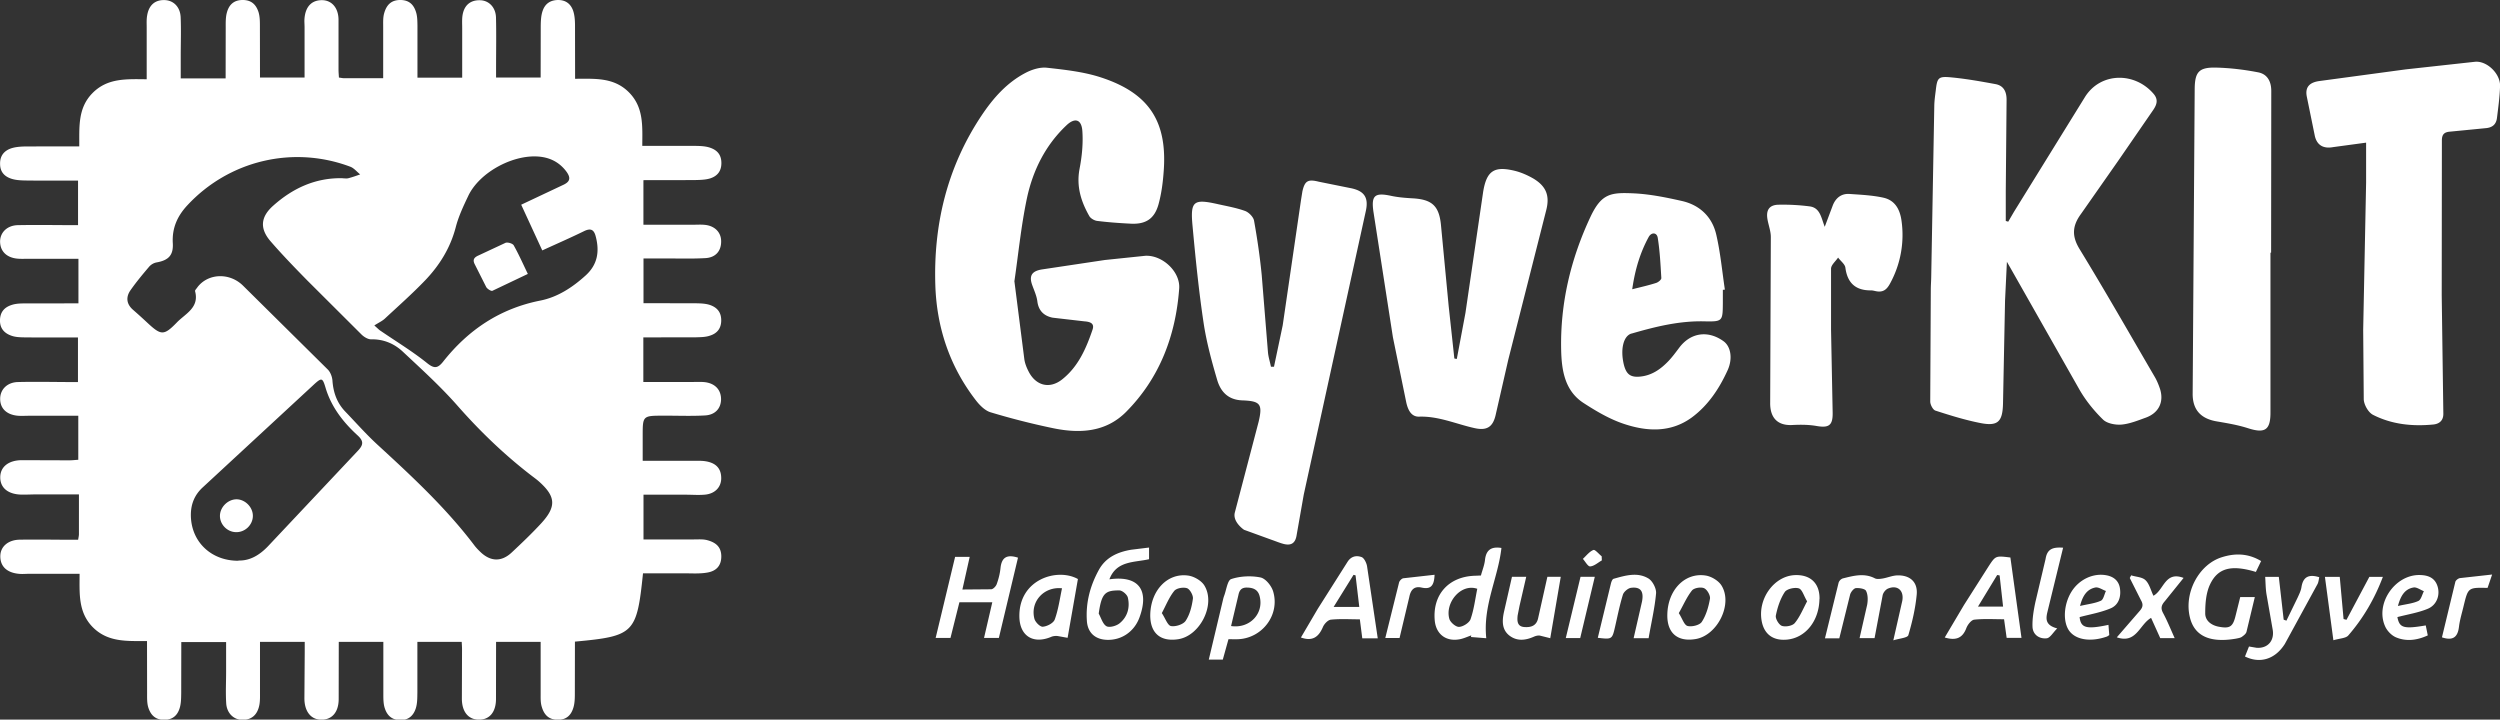 <svg xmlns="http://www.w3.org/2000/svg" width="308.472" height="88.793"  fill="#fff" xmlns:v="https://vecta.io/nano"><rect width="100%" height="100%" fill="#333333" stroke="none"/><path d="M79.32 56.86h6.16c.56 0 1.12-.03 1.67.07 1.26.23 1.85.94 1.84 2.1-.01 1.07-.75 1.87-1.96 2-.8.08-1.6.01-2.4.01H79.4v5.52h6.23c.56 0 1.14-.05 1.67.1.97.27 1.7.78 1.7 2 0 1.2-.68 1.8-1.68 1.98-.97.18-1.98.1-2.98.1h-5c-.77 7.43-1.08 7.75-8.4 8.43l-.01 6.14c0 .63.01 1.3-.15 1.9-.27 1-.87 1.65-2.05 1.6-1.13-.04-1.64-.73-1.9-1.66-.14-.5-.12-1.02-.12-1.54V79.2h-5.5l-.01 7.07c-.01 1.6-.8 2.52-2.07 2.53-1.33.01-2.14-.96-2.14-2.6l.02-6.1c0-.27-.02-.55-.04-.9H51.5v6.25c-.01.63 0 1.3-.18 1.9-.27.88-.84 1.5-1.9 1.5s-1.65-.56-1.94-1.46c-.17-.5-.18-1.1-.18-1.65V79.2h-5.5l-.01 7.1c-.02 1.63-.87 2.55-2.23 2.5-1.22-.04-2-1.05-2-2.63l.04-5.74V79.2h-5.52v6.2c0 .52.02 1.04-.07 1.55-.24 1.3-1.02 1.92-2.2 1.87-1.02-.05-1.84-.86-1.9-2.07-.08-1.27-.01-2.55-.01-3.83v-3.7h-5.53l-.01 6.3c-.01.63-.01 1.3-.2 1.88-.28.9-.9 1.44-1.96 1.42-1.07-.02-1.62-.64-1.9-1.52-.17-.55-.15-1.18-.15-1.77l-.01-6.43c-2.43-.01-4.8.18-6.68-1.7-1.84-1.86-1.64-4.2-1.64-6.6h-6.2c-.44 0-.88.05-1.32 0-1.5-.15-2.3-.96-2.26-2.24.04-1.14.98-1.95 2.4-1.97 2-.03 4 0 6 .01h1.2c.05-.3.1-.5.1-.68V61H4.7c-.68 0-1.36.04-2.04.03C1 61 .03 60.2.03 58.9c0-1.28 1-2.1 2.64-2.12l5.87.02c.35 0 .7-.04 1.12-.07V51.3h-6.1c-.48 0-.96.04-1.44-.01-1.36-.15-2.12-.94-2.1-2.12.02-1.13.88-2 2.2-2.03 2-.05 4-.01 6 0h1.4v-5.5c-2.2 0-4.37.01-6.55-.01-.55-.01-1.13-.02-1.64-.2-.88-.3-1.46-.9-1.43-1.95.03-1.07.64-1.62 1.53-1.88.6-.18 1.26-.16 1.9-.16l6.25-.01v-5.5H3.55c-.48 0-.96.03-1.44-.02-1.34-.14-2.1-.95-2.1-2.13.02-1.13.9-1.98 2.22-2 2.12-.04 4.24-.01 6.35 0h1.05v-5.5c-2.16 0-4.3.02-6.45-.01-.63-.01-1.3-.04-1.87-.25-.78-.28-1.3-.83-1.3-1.8-.02-1 .5-1.6 1.32-1.9.58-.2 1.25-.24 1.88-.25l6.57-.01c.02-2.38-.2-4.72 1.64-6.58 1.85-1.87 4.18-1.72 6.68-1.7v-6.4c0-.48-.03-.96.05-1.43.2-1.3.96-1.97 2.14-1.94 1.1.02 1.94.83 2 2.1.07 1.6.01 3.2.01 4.8v2.76h5.54l.01-6.24c0-.63-.02-1.3.15-1.9.25-.9.8-1.5 1.87-1.53C31-.03 31.6.56 31.9 1.5c.17.55.17 1.18.17 1.77l.01 6.3h5.5v-6.2c0-.36-.04-.72-.01-1.07.12-1.5.9-2.3 2.2-2.28 1.17.03 1.97.94 2 2.36V8.6c0 .3.03.62.05.97.25.03.44.08.63.08h4.83V3.3c0-.55-.03-1.13.12-1.66.28-1 .85-1.66 2.04-1.64 1.13.02 1.67.67 1.93 1.62.13.5.13 1.02.14 1.54v6.42h5.52v-6.1c0-.48-.03-.96.02-1.43C57.2.7 58-.01 59.25.03c1.08.03 1.92.88 1.95 2.14.05 2.03.01 4.07.01 6.1v1.3h5.5l.01-6.4c.01-.63.04-1.3.25-1.87.3-.84.93-1.3 1.94-1.3.96.02 1.52.53 1.8 1.3.2.58.24 1.25.24 1.87l.01 6.55c2.43 0 4.77-.2 6.63 1.66s1.67 4.2 1.66 6.62h6.53c.63.01 1.3.03 1.88.24.84.3 1.35.86 1.35 1.88s-.52 1.6-1.35 1.88c-.62.2-1.33.2-2 .22l-6.27.01v5.5h6.07c.52 0 1.04-.04 1.56.02 1.2.14 1.95.93 1.96 2 .02 1.2-.66 2.03-1.95 2.1-1.8.1-3.6.03-5.4.04H79.4v5.52l6.35.01c.63.01 1.3.02 1.88.22.83.3 1.36.86 1.36 1.88 0 1-.5 1.6-1.35 1.88-.55.2-1.17.2-1.76.22l-6.5.01v5.5h6.2c.48 0 .96-.03 1.44.03 1.25.17 1.96.97 1.95 2.13-.02 1.1-.72 1.9-1.97 1.97-1.7.1-3.43.02-5.15.03-2.55 0-2.55.01-2.55 2.5v3.04zM42.27 22c.24 0 .5.05.72-.01.5-.13.97-.3 1.45-.47-.4-.32-.76-.78-1.22-.95-7.08-2.66-14.97-.76-20.1 4.76-1.23 1.32-1.9 2.8-1.8 4.65.1 1.5-.52 2.14-2 2.4a1.65 1.65 0 0 0-.91.52c-.8.94-1.6 1.9-2.3 2.9-.6.85-.52 1.72.32 2.44a68.92 68.92 0 0 1 1.77 1.6c1.67 1.55 2.02 1.6 3.62-.05 1.04-1.08 2.8-1.82 2.25-3.86-.03-.13.2-.33.3-.5 1.3-1.7 3.93-1.83 5.6-.2L40.45 45.6c.32.32.53.88.57 1.35.1 1.45.54 2.73 1.55 3.8 1.3 1.35 2.55 2.77 3.92 4.04 4.3 3.95 8.57 7.9 12.1 12.58.2.25.42.48.65.7 1.25 1.23 2.62 1.3 3.9.1 1.25-1.17 2.5-2.36 3.66-3.62 1.88-2.06 1.77-3.3-.3-5.14-.27-.24-.56-.45-.85-.67-3.34-2.56-6.35-5.45-9.13-8.6-2.1-2.4-4.47-4.55-6.8-6.73-1.06-1-2.38-1.57-3.92-1.54-.4.01-.9-.3-1.2-.6l-6.7-6.68c-1.54-1.57-3.07-3.15-4.5-4.8-1.38-1.58-1.25-3.02.3-4.4 2.43-2.17 5.23-3.47 8.57-3.4zm3.92 18.16c.48.42.6.56.77.66 1.9 1.3 3.88 2.5 5.66 3.92.9.74 1.35.78 2.06-.12 3.1-3.92 7-6.54 11.98-7.53 2.13-.42 3.97-1.62 5.6-3.1 1.48-1.34 1.73-2.96 1.25-4.8-.22-.87-.62-1.07-1.46-.66-1.67.82-3.38 1.56-5.14 2.37l-2.6-5.64 5.13-2.42c1-.44.98-.96.4-1.73-.77-1-1.78-1.57-3.02-1.75-3.28-.47-7.66 1.84-9.06 4.85-.6 1.26-1.2 2.54-1.54 3.88-.66 2.5-1.97 4.62-3.72 6.46-1.6 1.67-3.33 3.2-5.03 4.78-.33.3-.78.5-1.27.82zm-16.76 29c1.43.05 2.63-.7 3.65-1.77l11.07-11.76c.7-.74.75-1.2-.04-1.92-1.78-1.63-3.25-3.52-3.95-5.9-.36-1.2-.47-1.24-1.43-.36L25 60.15c-.97.9-1.43 2-1.45 3.3-.04 3.3 2.43 5.76 5.87 5.74zm95.73-34.5l1.23 9.65c.07.5.26 1 .5 1.47.88 1.8 2.6 2.27 4.16 1.04 1.98-1.56 2.96-3.8 3.75-6.12.3-.83-.33-1-1-1.05l-3.9-.45c-1.05-.2-1.75-.83-1.9-2-.08-.66-.37-1.3-.6-1.93-.45-1.17-.16-1.8 1.13-2.02l7.8-1.17 5-.52c2.1-.1 4.32 1.96 4.17 4.04-.43 5.8-2.4 11.05-6.57 15.24-2.5 2.5-5.7 2.67-8.96 2-2.6-.54-5.2-1.2-7.75-1.97-.72-.22-1.4-.93-1.88-1.57-3.18-4.15-4.76-8.92-4.93-14.1-.24-7.5 1.46-14.55 5.66-20.88 1.45-2.18 3.16-4.14 5.53-5.36.78-.4 1.77-.7 2.6-.6 2.24.25 4.54.5 6.67 1.2 6 1.97 8.23 5.52 7.7 11.8-.1 1.3-.28 2.62-.63 3.88-.5 1.76-1.57 2.45-3.4 2.36-1.4-.07-2.78-.17-4.15-.34-.35-.04-.8-.3-.97-.58-1.03-1.8-1.62-3.67-1.22-5.82.3-1.54.46-3.14.35-4.7-.1-1.45-.93-1.7-2-.66-2.57 2.44-4.1 5.54-4.83 8.92-.73 3.45-1.07 6.98-1.55 10.25zm122.64-7.32l.7-1.2 8.8-14.23c1.93-3 6.1-3.05 8.43-.33.6.7.4 1.32-.02 1.95l-4.34 6.3-4.6 6.57c-1.07 1.46-1.16 2.72-.17 4.34 3.18 5.2 6.2 10.5 9.27 15.76.26.44.46.93.63 1.42.55 1.63-.1 3.03-1.75 3.62-.97.35-1.97.76-2.98.85-.75.06-1.76-.13-2.26-.6-1.1-1.07-2.1-2.3-2.88-3.63L248.03 33c-.08-.14-.16-.27-.4-.7l-.23 4.8-.25 12.67c-.05 2.28-.63 2.86-2.83 2.42-1.87-.37-3.7-.94-5.52-1.53-.3-.1-.63-.73-.63-1.12l.07-13.75c0-.52.04-1.03.05-1.55l.38-21.16c.01-.64.1-1.27.18-1.9.18-1.57.3-1.78 1.83-1.64 1.86.17 3.7.5 5.55.84 1.05.2 1.37 1 1.36 1.96l-.1 11.24v3.68c.1.04.22.07.34.1zm44.16-9.74l-4.06.55c-1.2.23-2-.22-2.27-1.35l-1-4.9c-.23-1.2.4-1.74 1.55-1.9l10.67-1.44 8.56-.94c1.48-.12 3.12 1.5 3.07 3-.04 1.3-.22 2.62-.38 3.92-.1.82-.57 1.22-1.45 1.28l-4.3.42c-.76.05-1.05.34-1.05 1.1l-.02 19.13.2 14.58c.01.87-.53 1.26-1.24 1.33-2.58.25-5.13-.01-7.45-1.2-.57-.3-1.1-1.23-1.13-1.9l-.07-8.58.36-18.16v-4.93zM157.2 45.23l1.07-5.08 2.26-15.47.17-1.06c.3-1.33.7-1.53 2.02-1.2l3.86.78c1.72.32 2.32 1.13 1.95 2.82l-7.66 35-.87 4.94c-.14 1.02-.63 1.4-1.6 1.16-.5-.13-.97-.33-1.46-.5l-3.44-1.25s-1.46-.97-1.13-2.16l2.93-11.17c.52-2.2.2-2.56-2.04-2.64-1.75-.07-2.66-1.1-3.08-2.54-.67-2.28-1.3-4.6-1.66-6.95-.6-3.98-1-7.98-1.37-11.98-.3-3.14.1-3.42 3.13-2.74 1.12.25 2.27.45 3.35.84.46.17 1 .72 1.1 1.17.4 2.23.73 4.48.95 6.73l.77 9.52c.05.6.25 1.2.37 1.8h.4zm55.38-9.47v1.67c-.02 2.2-.03 2.27-2.3 2.22-3.08-.07-6 .65-8.93 1.5-.04.01-.08.01-.12.03-.93.35-1.3 1.93-.88 3.75.3 1.25.82 1.65 2 1.54 1.44-.13 2.54-.9 3.5-1.9.5-.52.92-1.1 1.35-1.67 1.4-1.86 3.54-2.18 5.46-.8.88.63 1.17 2.1.52 3.56-1.03 2.27-2.4 4.35-4.43 5.85-2.6 1.9-5.53 1.74-8.36.8-1.75-.58-3.4-1.55-4.96-2.56-2.35-1.5-2.74-4.04-2.8-6.54-.13-5.75 1.17-11.23 3.6-16.42 1.38-2.95 2.54-3.06 5.4-2.93 1.98.1 3.95.5 5.9.94 2.2.5 3.72 1.95 4.23 4.12.52 2.23.73 4.54 1.07 6.82-.07 0-.15.01-.22.02zm-11.18-.07c1.2-.3 2.08-.5 2.95-.78.26-.08.65-.4.64-.6-.1-1.66-.18-3.32-.44-4.95-.1-.7-.78-.73-1.12-.12-1.05 1.93-1.68 4-2.03 6.44zm-21.65 8.62l1.07-5.7L183 23.7c.43-2.68 1.4-3.25 4-2.6.76.2 1.5.53 2.2.93 1.56.94 2.04 2.08 1.6 3.85l-4.7 18.52-1.57 6.87c-.35 1.44-1.1 1.88-2.56 1.56-2.28-.5-4.45-1.5-6.87-1.42-1.04.03-1.42-.97-1.6-1.84l-1.63-7.95-2.4-15.47c-.3-2.05.16-2.42 2.2-1.98.85.18 1.73.25 2.6.3 2.36.13 3.27.87 3.52 3.2l.96 10.1.7 6.46c.1.03.2.05.33.06zm100.4-13.12v19.73c0 2.16-.7 2.58-2.76 1.92-1.24-.4-2.55-.62-3.84-.84-2-.33-3.02-1.44-3-3.45L270.8 11c.02-2.1.5-2.7 2.6-2.66 1.74.04 3.5.25 5.2.58 1.12.2 1.65 1.07 1.65 2.3l-.02 19.95c-.03.01-.05.01-.07.01zm-55-3.2l1-2.66c.36-.9 1.04-1.45 2.02-1.4 1.42.1 2.87.16 4.25.47 1.38.32 2 1.4 2.2 2.8a12.44 12.44 0 0 1-1.38 7.73c-.42.8-.88 1.18-1.77 1-.2-.04-.4-.1-.6-.1-1.9.02-2.92-.9-3.17-2.8-.06-.45-.6-.83-.9-1.25-.3.46-.86.9-.87 1.37v7.53l.2 10.28c.02 1.56-.5 1.86-2 1.6-.97-.17-1.98-.17-2.97-.12-1.84.1-2.76-.9-2.74-2.74l.08-20.46c0-.74-.3-1.48-.42-2.22-.18-1.1.23-1.73 1.35-1.76a25.67 25.67 0 0 1 3.82.2c1.34.15 1.46 1.4 1.9 2.52zm8.47 51l1.1-4.85c.24-1.28-.6-2-1.75-1.52-.3.12-.6.5-.67.82l-1 5.3h-1.85l.94-4.13c.1-.56.1-1.22-.14-1.7-.13-.27-.84-.38-1.26-.34-.26.03-.6.46-.7.77l-1.34 5.42h-1.77l1.68-6.85a.85.85 0 0 1 .52-.54c1.3-.32 2.63-.7 3.96-.01.26.13.65.07.97.02.58-.1 1.16-.35 1.74-.38 1.6-.07 2.6.8 2.45 2.37-.16 1.7-.55 3.37-1.03 5-.1.34-1.1.4-1.85.64zm-114.87-6.25l3.55-.03c.25-.01.58-.36.68-.63.23-.63.4-1.3.47-1.97.13-1.28.73-1.76 2.16-1.3l-2.36 9.9h-1.83l1.02-4.4h-4.06l-1.1 4.4h-1.83l2.4-10h1.8l-.9 4.02zm18.14-1.26c3.58-.5 4.97 1.3 3.7 4.73-.64 1.72-2.18 2.78-3.95 2.74-1.48-.03-2.43-.86-2.53-2.32-.16-2.25.4-4.35 1.47-6.3.85-1.56 2.33-2.22 4-2.5l2.2-.27v1.44c-1.83.42-4.03.16-4.9 2.5zm-1.32 4.23c.3.54.5 1.3.96 1.56.36.2 1.2-.03 1.6-.35 1-.8 1.32-1.98 1.03-3.2-.1-.37-.67-.86-1.04-.87-1.76-.01-2.2.35-2.55 2.86zm143.42-6.47l-.64 1.33c-2.97-.9-4.67-.53-5.65 1.53-.5 1.05-.6 2.36-.6 3.55-.02.9.7 1.48 1.62 1.67 1.43.28 1.8.03 2.14-1.4l.56-2.25h1.8l-1.03 4.3c-.07.25-.37.47-.6.63-.2.12-.45.15-.68.2-3.23.56-5.14-.32-5.7-2.62-.75-3.03 1.1-6.55 3.96-7.43 1.6-.5 3.22-.5 4.86.5zm-30.93-.45l1.37 9.92h-1.83l-.32-2.3c-1.23 0-2.47-.08-3.68.05-.36.04-.8.6-.97 1.03-.47 1.26-1.3 1.58-2.67 1.17l2.37-4 3.08-4.84c.83-1.26.85-1.25 2.65-1.03zm-.9 6.07l-.43-3.86-.3-.05-2.37 3.9h3.1zm-77.17 3.9h-1.9l-.3-2.34c-1.2 0-2.4-.08-3.57.04-.38.04-.84.54-1 .94-.52 1.2-1.28 1.77-2.7 1.26l2.08-3.54 3.65-5.76c.45-.73 1.1-.85 1.73-.63.33.1.63.72.7 1.14l1.32 8.9zm-5.43-3.87h3.16l-.46-3.9-.25-.06-2.45 3.95zm18.82 3.86l-1.88-.15.04-.2c-.52.18-1.03.43-1.57.5-1.63.25-2.8-.72-2.94-2.36-.28-3.2 1.75-5.42 5-5.5l.7-.03c.17-.64.43-1.27.5-1.9.13-1.25.77-1.7 2.03-1.5-.4 3.67-2.3 7.1-1.87 11.13zm-1.1-6.1c-2.04-.7-4 1.74-3.45 3.7.12.44.8 1.02 1.2 1 .5-.02 1.26-.5 1.42-.95.42-1.2.57-2.47.83-3.76zm-30.7 6.22l-.7 2.52h-1.73l1.8-7.58c.02-.08.05-.15.07-.23.3-.74.42-1.97.9-2.13 1.12-.37 2.45-.43 3.6-.2.63.12 1.36 1.02 1.57 1.72.86 2.86-1.3 5.74-4.27 5.9-.4.02-.8 0-1.26 0zm.34-1.62c2.3.33 4.07-1.57 3.5-3.7-.2-.78-.76-1.03-1.52-1.05-.7-.02-.97.3-1.1.95l-.9 3.8zM133 71.46l-1.27 7.24-1.22-.22c-.26-.03-.57 0-.8.1-2.2.93-3.88-.08-3.93-2.46-.1-4.64 4.68-6.1 7.23-4.67zm-1.95 1.13c-2.24-.25-3.95 1.65-3.42 3.74.1.42.7 1.03 1.04 1 .53-.04 1.3-.44 1.47-.88.44-1.2.62-2.52.9-3.86zM277 81.02l.5-1.25.94.16c1.42.1 2.25-.94 1.97-2.32l-.76-4.35c-.1-.66-.1-1.33-.15-2.08h1.68l.6 5.28.34.12 1.4-2.88c.18-.4.38-.8.45-1.23.2-1.3.9-1.65 2.2-1.25-.06.26-.08.57-.2.82l-4.05 7.42c-1.26 1.98-3.15 2.4-4.88 1.56zm-52.5-7.12c-.04 2.7-1.7 4.8-4 5.02-1.73.17-2.86-.68-3.14-2.36-.47-2.76 1.62-5.56 4.2-5.6 1.88-.04 2.98 1.06 2.95 2.94zm-1.52.3c-.4-.65-.6-1.46-1.02-1.6-.5-.16-1.48.06-1.74.45-.56.85-.9 1.9-1.1 2.9-.08.38.38 1.16.76 1.28.46.15 1.3-.01 1.58-.36.62-.75 1-1.7 1.52-2.68zm-81.05 1.62c.07-2.97 2.12-5.16 4.68-4.8.72.1 1.63.62 2 1.23 1.42 2.33-.53 6.2-3.22 6.62-2.23.35-3.5-.78-3.46-3.04zm1.44-.15c.43.65.7 1.5 1.12 1.58.56.1 1.5-.2 1.8-.64.52-.78.77-1.78.9-2.73.06-.4-.36-1.17-.72-1.3-.46-.16-1.3-.01-1.58.33-.62.76-1 1.73-1.54 2.75zm62.36.16c.05-3 2.13-5.2 4.7-4.82.72.1 1.63.64 2 1.26 1.4 2.3-.53 6.13-3.2 6.58-2.24.38-3.55-.74-3.5-3.02zm1.42-.17c.43.67.66 1.47 1.08 1.58.53.13 1.5-.1 1.76-.52.53-.82.83-1.85 1-2.84.07-.4-.34-1.13-.72-1.3-.4-.18-1.24-.04-1.5.28-.64.8-1.06 1.8-1.63 2.8zm88.66.48c.26 1.33.75 1.5 3.5 1.03l.25 1.23c-1.3.6-2.62.78-3.9.25-.56-.23-1.12-.8-1.37-1.38-1.23-2.75 1.16-6.3 4.18-6.32 1.03 0 1.92.27 2.28 1.35.37 1.1-.07 2.36-1.2 2.82-1.16.48-2.43.68-3.74 1.02zm.07-1.37c1.02-.23 1.83-.3 2.52-.62.34-.16.46-.78.68-1.2-.43-.17-.9-.53-1.28-.46-1.03.18-1.57.95-1.92 2.28zM191.3 78.75l-1.28-.32c-.23-.04-.5.02-.73.12-1.05.47-2.1.6-3.05-.13-.93-.73-.9-1.8-.68-2.85l1-4.4h1.76l-.83 3.6-.23 1.17c-.07.66-.07 1.37.83 1.43.8.06 1.5-.14 1.7-1.1l1.14-5.1h1.65l-1.3 7.6zm65.3-2.62c.14 1.34.8 1.56 3.56.97l.1 1.26c-.14.1-.23.17-.34.2-1.94.67-3.73.4-4.56-.67-.85-1.1-.75-3.28.23-4.87.96-1.55 2.75-2.37 4.4-2.02.93.2 1.5.77 1.6 1.7.13 1.04-.24 2-1.2 2.38-1.2.5-2.5.72-3.78 1.06zm.05-1.36c1.02-.24 1.86-.32 2.58-.65.32-.15.42-.8.62-1.2-.44-.15-.9-.5-1.3-.43-1 .2-1.57.96-1.9 2.3zm-53.22 3.98h-1.86l1.03-4.5c.26-1.3-.18-1.87-1.35-1.72-.37.05-.88.48-1 .84-.4 1.3-.66 2.62-.96 3.93-.37 1.6-.37 1.6-2.14 1.4l1.62-6.7c.05-.2.17-.53.32-.58 1.42-.4 2.92-.86 4.28-.06.53.3 1.02 1.25.97 1.85-.16 1.83-.6 3.65-.92 5.54zm64.9-.01h-1.78l-1.13-2.5c-1.43.8-1.8 3.23-4.23 2.4l2.8-3.23c.4-.45.5-.8.18-1.35l-1.38-2.74.17-.33c.6.2 1.36.2 1.77.6.48.46.65 1.24.98 1.92 1.3-.7 1.42-3.08 3.72-2.2l-2.32 2.88c-.44.5-.52.88-.2 1.47.5.93.9 1.92 1.42 3.08zm19.58.24l-1.04-7.8h1.83l.47 5.2.36.1 2.82-5.3h1.67c-1.02 2.7-2.42 5.1-4.26 7.22-.3.36-1.03.36-1.85.6zm-33.34-11.42l-1.9 7.78c-.2.84-.46 1.78 1.17 2.2-.53.52-.88 1.18-1.3 1.22-.9.1-1.7-.43-1.75-1.4-.04-1 .14-2.05.35-3.05l1.26-5.33c.2-1.28.92-1.48 2.16-1.4zM172.7 78.72h-1.77l1.7-6.85c.05-.2.33-.5.54-.52l3.84-.43c-.05 1.37-.48 1.83-1.6 1.58-.88-.2-1.34.24-1.52 1.17l-1.2 5.05zm134.8-7.83l-.56 1.65c-2.4-.05-2.4-.06-2.96 2.25-.2.85-.47 1.7-.57 2.55-.15 1.26-.73 1.76-2.1 1.3l1.65-6.84c.05-.2.36-.44.58-.47l3.96-.44zm-114.3 7.84l1.82-7.56h1.76l-1.8 7.56h-1.78zm4.44-9.58c-.47.27-.93.7-1.43.74-.28.02-.6-.6-.9-.93.43-.4.8-.9 1.3-1.1.2-.08.67.5 1.02.78l.02.52zM65.13 33.8l-4.37 2.08c-.16.07-.64-.23-.77-.47l-1.4-2.78c-.3-.57-.1-.86.43-1.1l3.36-1.57c.26-.1.86.08 1 .3.62 1.1 1.13 2.25 1.75 3.54zM31.2 63.7c-.03 1.1-1 2.02-2.14 1.96-1.08-.05-1.95-1-1.92-2.05.03-1.1 1.06-2.05 2.13-2 1.05.06 1.96 1.03 1.93 2.08z"/></svg>